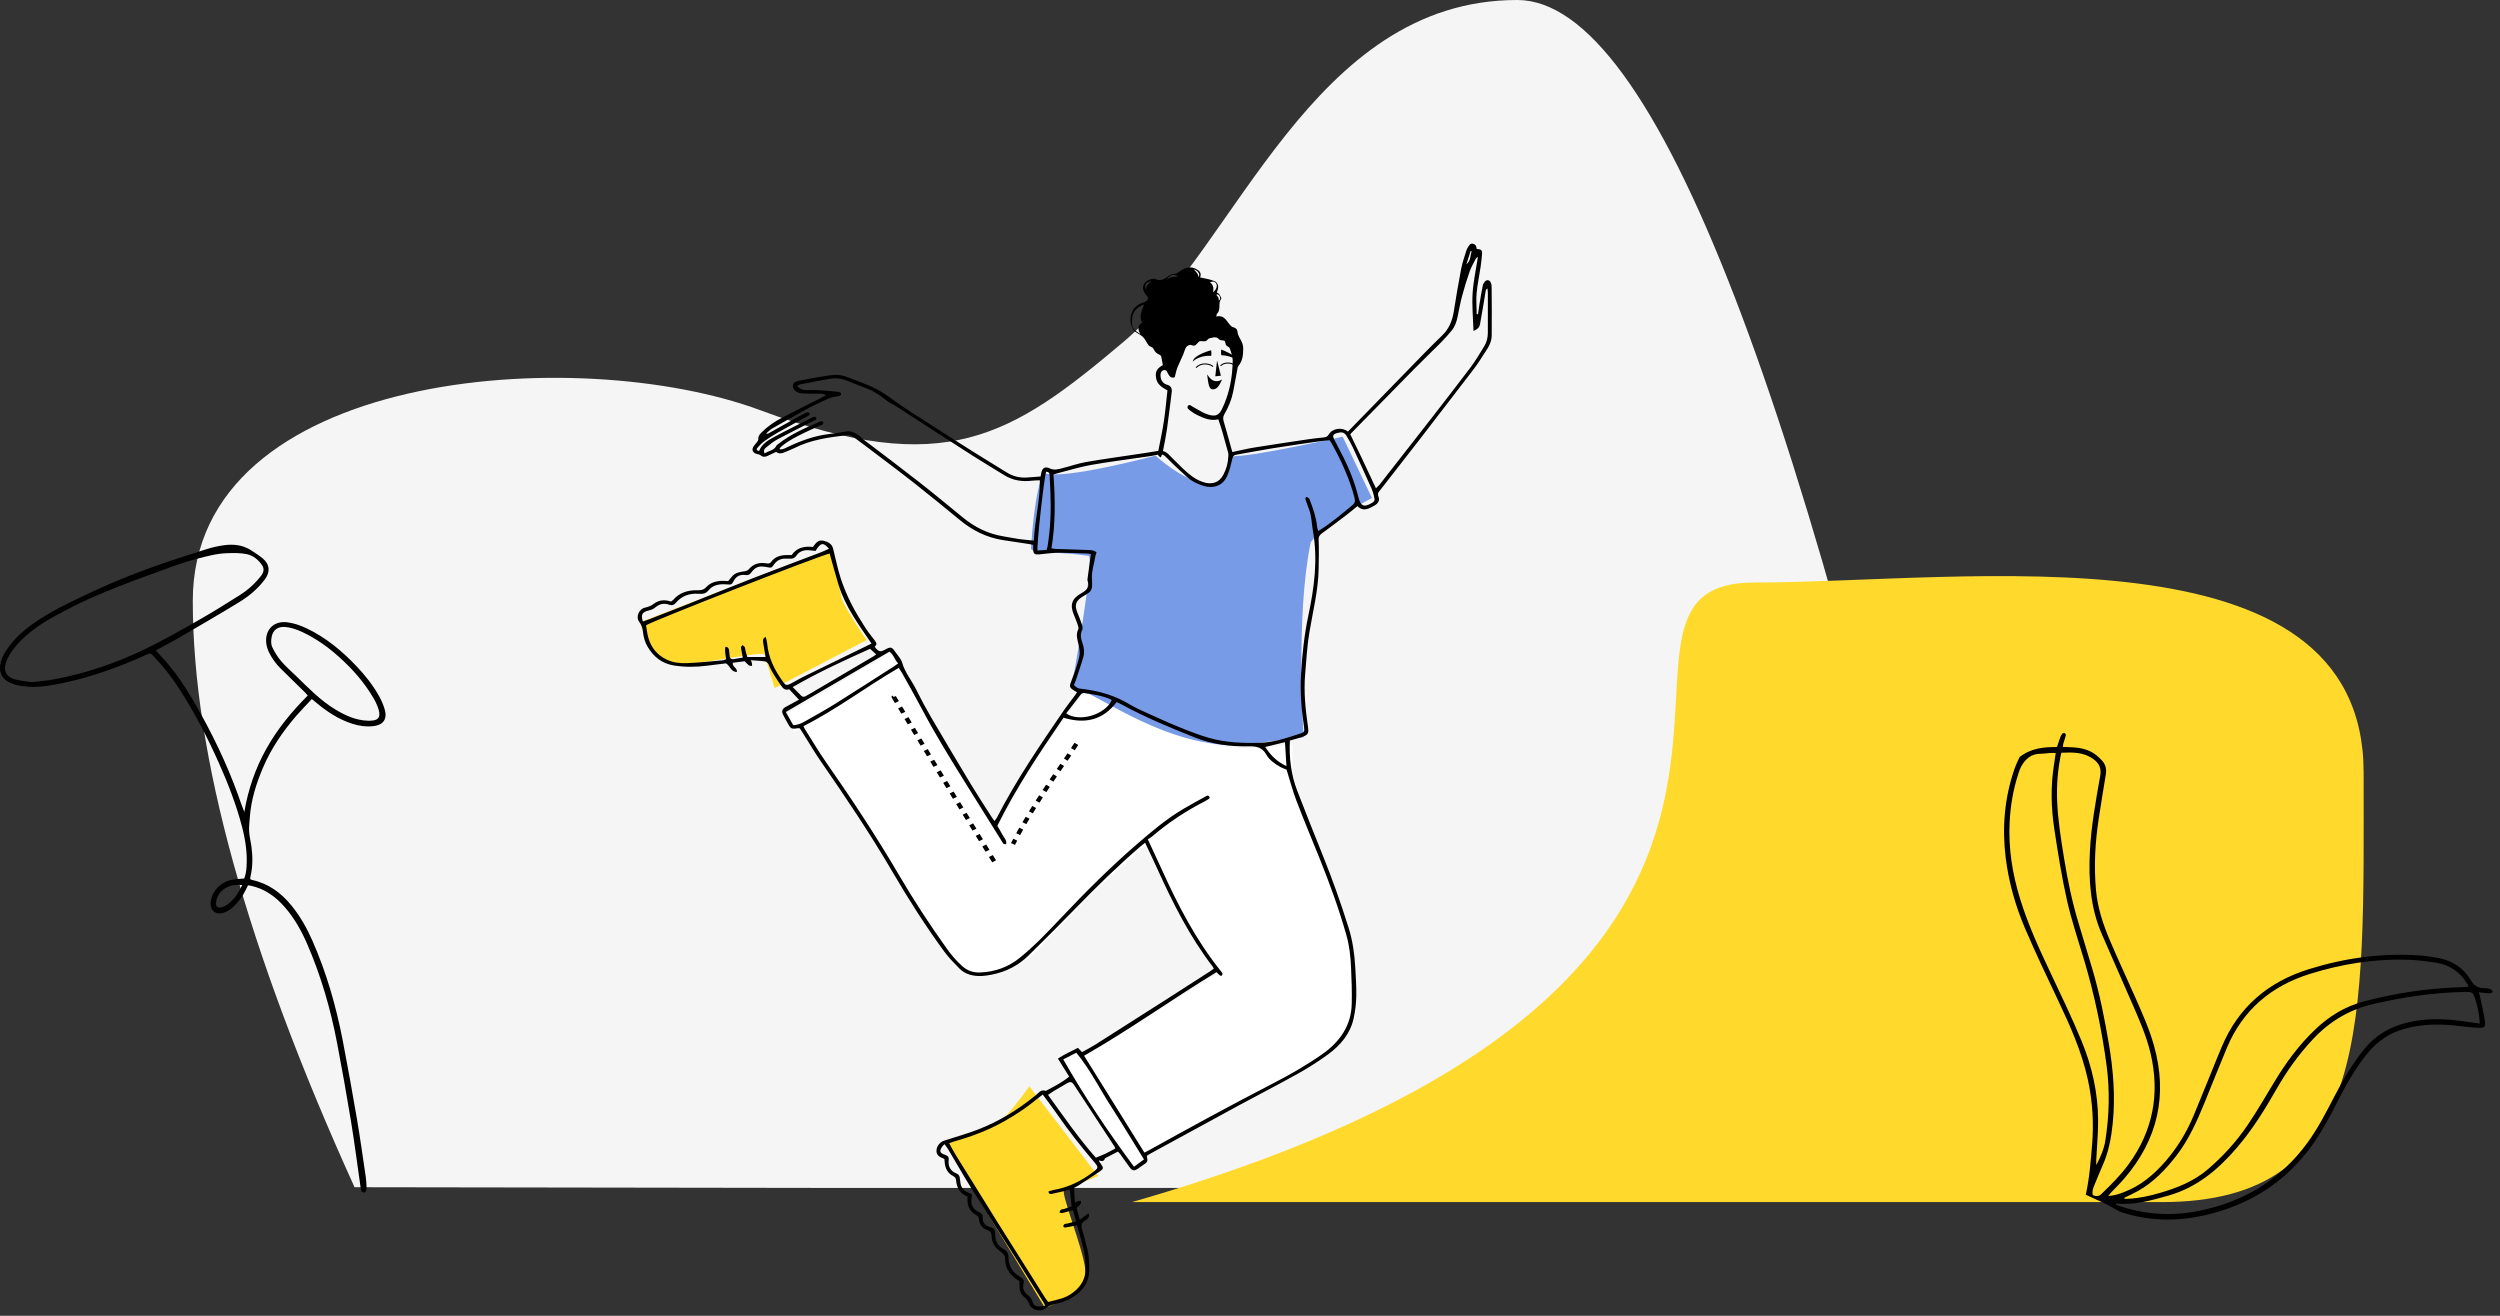 <svg width="247" height="130" viewBox="0 0 247 130" fill="none" xmlns="http://www.w3.org/2000/svg">
<rect x="0" y="0" width="247" height="130" fill="#333333" stroke="none"/>
<path fill-rule="evenodd" clip-rule="evenodd" d="M83.836 117.37H195.213C178.548 39.123 163.445 0 149.903 0C129.591 0 122.155 24.361 111.012 33.769C99.87 43.178 93.392 47.332 75.174 40.55C56.956 33.769 19.047 36.645 19.047 59.37C19.047 74.519 24.374 93.828 35.029 117.296L83.836 117.37Z" fill="#F5F5F5"/>
<path fill-rule="evenodd" clip-rule="evenodd" d="M173.337 57.552C194.175 57.552 233.526 51.574 233.526 76.323C233.526 101.071 234.417 118.767 213.579 118.767L213.605 118.767L150.224 118.767H150.224H111.843C189.774 96.332 153.248 58.322 172.729 57.564L173.337 57.552Z" fill="#FFDA2D"/>
<path fill-rule="evenodd" clip-rule="evenodd" d="M23.921 87.441C23.198 87.386 22.588 87.479 22.06 87.889C21.666 88.194 21.43 88.611 21.353 89.1C21.279 89.566 21.527 89.77 21.968 89.622C22.146 89.563 22.321 89.471 22.472 89.361C23.12 88.889 23.561 88.255 23.921 87.441ZM36.341 71.206C36.425 71.206 36.505 71.207 36.585 71.205C37.366 71.186 37.618 70.893 37.417 70.139C37.31 69.742 37.121 69.357 36.914 68.999C36.014 67.441 34.838 66.11 33.506 64.913C32.403 63.922 31.205 63.069 29.856 62.441C29.33 62.196 28.787 62.006 28.207 61.948C27.461 61.872 26.947 62.237 26.83 62.974C26.781 63.28 26.763 63.648 26.887 63.913C27.122 64.416 27.423 64.905 27.782 65.326C28.238 65.86 28.776 66.322 29.281 66.814C30.486 67.989 31.661 69.203 33.114 70.085C34.11 70.689 35.152 71.167 36.341 71.206ZM3.131 67.401C3.94 67.299 4.692 67.243 5.429 67.104C8.483 66.529 11.407 65.529 14.203 64.192C15.992 63.336 17.722 62.351 19.449 61.371C20.897 60.549 22.315 59.672 23.72 58.778C24.519 58.269 25.224 57.634 25.807 56.873C26.062 56.54 26.125 56.191 25.897 55.849C25.531 55.299 25.004 54.882 24.375 54.748C23.758 54.617 23.1 54.638 22.462 54.654C21.431 54.68 20.439 54.956 19.447 55.213C17.88 55.618 16.376 56.215 14.857 56.766C12.797 57.513 10.749 58.29 8.75 59.189C7.656 59.681 6.586 60.232 5.53 60.804C4.217 61.516 2.97 62.333 1.929 63.426C1.371 64.01 0.881 64.646 0.603 65.414C0.308 66.227 0.61 66.878 1.436 67.109C2 67.267 2.595 67.312 3.131 67.401ZM30.809 69.064C30.276 69.636 29.758 70.159 29.277 70.717C27.951 72.256 26.808 73.919 26.005 75.796C25.326 77.381 24.805 79.013 24.683 80.749C24.649 81.219 24.587 81.692 24.613 82.159C24.64 82.637 24.771 83.108 24.836 83.584C24.976 84.609 24.983 85.632 24.737 86.647C24.722 86.707 24.728 86.772 24.723 86.859C24.796 86.891 24.864 86.933 24.937 86.949C26.545 87.3 27.783 88.224 28.803 89.475C29.661 90.526 30.321 91.703 30.865 92.939C32.254 96.095 33.202 99.39 33.856 102.77C34.355 105.353 34.821 107.944 35.263 110.538C35.587 112.435 35.85 114.343 36.133 116.248C36.182 116.58 36.2 116.919 36.215 117.255C36.222 117.396 36.204 117.546 36.156 117.677C36.131 117.746 36.018 117.821 35.943 117.823C35.868 117.825 35.758 117.755 35.722 117.687C35.664 117.577 35.645 117.444 35.627 117.319C35.313 115.143 35.036 112.962 34.681 110.793C34.26 108.213 33.798 105.639 33.308 103.071C32.67 99.72 31.727 96.455 30.373 93.321C29.806 92.008 29.114 90.756 28.172 89.665C27.248 88.594 26.15 87.797 24.739 87.502C24.677 87.489 24.614 87.485 24.503 87.471C24.436 87.606 24.367 87.745 24.299 87.885C23.987 88.526 23.583 89.102 23.059 89.587C22.751 89.874 22.407 90.108 21.991 90.21C21.29 90.382 20.781 89.963 20.805 89.237C20.842 88.121 21.825 87.075 23.008 86.907C23.37 86.855 23.737 86.833 24.131 86.794C24.282 86.407 24.339 85.998 24.363 85.582C24.439 84.27 24.252 82.988 23.924 81.723C23.357 79.542 22.548 77.448 21.631 75.396C20.472 72.799 19.167 70.279 17.608 67.897C16.894 66.807 16.087 65.79 15.187 64.848C14.857 64.502 14.856 64.508 14.406 64.711C11.685 65.942 8.887 66.945 5.954 67.536C4.745 67.78 3.523 67.966 2.283 67.794C1.906 67.742 1.523 67.664 1.166 67.532C0.193 67.17 -0.19 66.38 0.089 65.376C0.269 64.729 0.64 64.185 1.048 63.666C1.853 62.644 2.863 61.859 3.946 61.161C5.649 60.064 7.486 59.227 9.314 58.373C12.892 56.702 16.62 55.44 20.379 54.264C20.943 54.087 21.526 53.952 22.11 53.871C23.064 53.738 23.995 53.834 24.828 54.382C25.216 54.637 25.615 54.883 25.968 55.181C26.652 55.756 26.716 56.505 26.181 57.226C25.483 58.169 24.59 58.909 23.604 59.511C21.609 60.729 19.584 61.899 17.564 63.077C16.942 63.439 16.297 63.763 15.664 64.107C15.581 64.152 15.505 64.208 15.397 64.278C15.651 64.551 15.89 64.806 16.126 65.064C17.334 66.386 18.314 67.873 19.208 69.415C20.909 72.349 22.385 75.392 23.538 78.587C23.733 79.127 23.909 79.675 24.138 80.229C24.515 78.011 25.226 75.918 26.323 73.963C27.415 72.018 28.816 70.311 30.407 68.719C30.312 68.61 30.235 68.512 30.147 68.425C29.348 67.637 28.548 66.849 27.744 66.065C27.256 65.589 26.864 65.038 26.568 64.433C26.411 64.111 26.306 63.733 26.292 63.377C26.242 62.114 27.135 61.325 28.383 61.483C29.058 61.569 29.69 61.792 30.3 62.083C32.194 62.986 33.779 64.302 35.213 65.812C36.066 66.71 36.836 67.678 37.444 68.761C37.685 69.189 37.888 69.654 38.019 70.127C38.275 71.05 37.858 71.631 36.909 71.74C36.182 71.823 35.471 71.724 34.777 71.498C33.428 71.061 32.274 70.29 31.198 69.387C31.088 69.295 30.978 69.204 30.809 69.064Z" fill="black"/>
<path fill-rule="evenodd" clip-rule="evenodd" d="M77.756 70.537L87.839 64.538L88.932 65.875L98.517 81.787L101.973 75.463L107.062 68.425L110.04 69.254C115.582 72.091 119.268 73.603 121.098 73.79C122.928 73.977 125.124 73.899 127.686 73.556V76.518L133.184 91.484C133.776 94.854 134.073 96.7 134.073 97.023C134.073 97.506 134.079 100.251 133.826 100.81C133.574 101.368 133.007 102.863 131.499 103.964C130.494 104.698 127.236 106.589 121.726 109.635L113.237 114.055V114.726L112.246 115.445L107.552 109.146L104.941 104.792L106.664 103.964L107.062 104.235L111.358 101.736L120.438 96.088L117.15 91.009L113.493 83.275L107.932 88.195L102.03 94.318C100.813 95.232 99.969 95.755 99.499 95.888C98.792 96.088 98.449 96.403 97.512 96.403C96.575 96.403 95.275 96.562 93.939 94.747C93.048 93.537 90.173 89.043 85.314 81.267L79.18 72.04L78.434 72.293L77.756 70.537Z" fill="white"/>
<path fill-rule="evenodd" clip-rule="evenodd" d="M101.7 107.329C101.7 107.329 99.132 110.934 98.254 111.22C97.375 111.505 93.249 112.794 93.249 112.794L103.248 129.216C103.248 129.216 107.464 127.879 107.246 125.562C107.027 123.245 104.638 117.645 105.17 117.481C105.702 117.318 108.496 116.191 108.496 116.191L101.7 107.329Z" fill="#FFDA2D"/>
<path fill-rule="evenodd" clip-rule="evenodd" d="M85.625 63.239C85.625 63.239 83.343 59.918 83.147 59.064C82.952 58.211 82.092 54.209 82.092 54.209L63.246 61.474C63.246 61.474 64.147 65.565 66.656 65.65C69.165 65.735 75.463 64.208 75.571 64.724C75.678 65.239 76.534 67.981 76.534 67.981L85.625 63.239Z" fill="#FFDA2D"/>
<path fill-rule="evenodd" clip-rule="evenodd" d="M114.167 45.017C114.167 45.017 104.815 47.507 103.138 46.727C102.184 48.231 101.857 54.239 101.857 54.239L102.289 54.565C102.289 54.565 105.241 54.565 107.535 54.921C108.248 54.807 105.869 67.945 105.869 67.945C107.719 67.917 113.88 73.261 121.497 73.635C122.514 73.685 128.802 72.834 128.802 72.834C128.802 72.834 127.972 60.932 129.499 53.575C130.906 51.544 135.549 49.203 135.549 49.203L132.657 43.142C132.657 43.142 124.234 45.021 122.19 45.05C120.81 45.07 122.073 47.757 119.645 47.81C117.216 47.864 114.167 45.017 114.167 45.017Z" fill="#779BE7"/>
<path fill-rule="evenodd" clip-rule="evenodd" d="M88.418 69.46C88.036 68.824 88.036 68.824 88.153 68.719L88.466 69L88.31 68.859L88.506 68.768C88.516 68.785 88.621 68.961 88.807 69.271L88.418 69.46ZM89.051 70.514L88.734 69.987L89.124 69.798L89.441 70.325L89.051 70.514ZM89.685 71.567L89.368 71.041L89.757 70.851L90.074 71.377L89.685 71.567ZM90.32 72.62L90.003 72.094L90.392 71.904L90.709 72.429L90.32 72.62ZM90.956 73.671L90.638 73.145L91.026 72.955L91.344 73.481L90.956 73.671ZM91.592 74.722L91.274 74.197L91.663 74.006L91.981 74.531L91.592 74.722ZM92.23 75.772L91.911 75.247L92.299 75.057L92.618 75.581L92.23 75.772ZM92.868 76.822L92.549 76.297L92.938 76.106L93.257 76.631L92.868 76.822ZM93.508 77.871L93.188 77.347L93.576 77.155L93.896 77.68L93.508 77.871ZM94.149 78.92L93.828 78.396L94.216 78.204L94.537 78.728L94.149 78.92ZM94.791 79.968L94.47 79.444L94.857 79.252L95.178 79.775L94.791 79.968ZM95.435 81.016L95.112 80.492L95.499 80.299L95.822 80.823L95.435 81.016ZM96.081 82.063L95.758 81.54L96.145 81.347L96.468 81.869L96.081 82.063ZM96.727 83.108L96.403 82.585L96.79 82.391L97.114 82.913L96.727 83.108ZM97.376 84.152L97.051 83.63L97.437 83.436L97.762 83.957L97.376 84.152ZM98.028 85.196L97.702 84.674L98.088 84.479L98.413 85L98.028 85.196Z" fill="black"/>
<path fill-rule="evenodd" clip-rule="evenodd" d="M106.185 74.127L105.816 73.911C105.939 73.725 106.053 73.552 106.156 73.391L106.529 73.602C106.426 73.764 106.31 73.94 106.185 74.127ZM105.482 75.164L105.115 74.943C105.237 74.765 105.355 74.593 105.467 74.428L105.835 74.647C105.722 74.812 105.604 74.985 105.482 75.164ZM104.774 76.195L104.407 75.974L104.761 75.459L105.128 75.68L104.774 76.195ZM104.071 77.227L103.703 77.008C103.821 76.833 103.939 76.66 104.054 76.491L104.421 76.711C104.306 76.88 104.189 77.052 104.071 77.227ZM103.378 78.264L103.007 78.05C103.123 77.874 103.239 77.7 103.354 77.528L103.723 77.745C103.609 77.916 103.494 78.089 103.378 78.264ZM102.698 79.309L102.325 79.099C102.438 78.922 102.551 78.747 102.664 78.573L103.036 78.786C102.924 78.959 102.811 79.133 102.698 79.309ZM102.039 80.362L101.661 80.158C101.77 79.981 101.88 79.803 101.99 79.628L102.366 79.835C102.256 80.009 102.147 80.185 102.039 80.362ZM101.401 81.427L101.019 81.231C101.124 81.052 101.23 80.872 101.337 80.693L101.717 80.893C101.61 81.07 101.505 81.249 101.401 81.427ZM100.791 82.507L100.403 82.321C100.503 82.138 100.604 81.956 100.707 81.774L101.092 81.965C100.99 82.146 100.89 82.326 100.791 82.507ZM100.283 83.474L99.889 83.299C99.961 83.157 100.035 83.015 100.109 82.872L100.5 83.052C100.426 83.193 100.354 83.334 100.283 83.474Z" fill="black"/>
<path fill-rule="evenodd" clip-rule="evenodd" d="M146.998 32.879C146.998 33.355 146.891 33.811 146.635 34.224C146.2 34.922 145.787 35.637 145.291 36.298C143.996 38.023 142.661 39.722 141.342 41.432C139.654 43.619 137.967 45.726 136.278 47.913C136.251 47.948 136.026 48.155 135.998 48.19C135.998 48.19 135.998 48.191 135.998 48.191C135.978 48.206 135.959 48.219 135.938 48.234C135.259 46.747 133.659 43.391 133.403 42.898C135.879 40.371 137.109 39.109 139.646 36.532C140.552 35.611 141.492 34.719 142.401 33.802C142.767 33.433 143.104 33.039 143.435 32.643C143.773 32.237 143.915 31.755 144.018 31.261C144.158 30.583 144.279 29.901 144.459 29.231C144.676 28.42 144.922 27.614 145.202 26.82C145.357 26.38 145.604 25.968 145.816 25.546C145.84 25.497 145.906 25.465 146.02 25.368C145.828 26.631 145.562 27.809 145.492 28.996C145.42 30.196 145.542 31.405 145.582 32.7C146.011 32.524 146.176 32.309 146.228 32.027C146.354 31.346 146.468 30.663 146.583 29.981C146.655 29.552 146.719 29.122 146.794 28.694C146.806 28.624 146.857 28.56 146.965 28.509C146.978 28.662 147.001 28.814 147.001 28.967C147.002 30.271 146.999 31.575 146.998 32.879ZM135.389 49.777C134.768 50.1 134.48 49.991 134.276 49.351C134.208 49.135 134.154 48.914 134.096 48.696C133.666 47.076 132.952 45.556 132.156 44.065C132.041 43.848 131.92 43.633 131.815 43.412C131.631 43.021 131.693 42.903 132.136 42.777C132.252 42.744 132.374 42.727 132.399 42.722C132.771 42.699 132.918 42.868 133.028 43.053C133.246 43.419 133.466 43.788 133.644 44.171C134.282 45.548 134.907 46.93 135.528 48.313C135.627 48.534 135.687 48.771 135.747 49.005C135.868 49.474 135.829 49.547 135.389 49.777ZM133.622 49.906C132.55 50.785 131.509 51.698 130.243 52.471C130.197 52.295 130.146 52.165 130.131 52.032C130.032 51.111 129.736 50.236 129.396 49.372C129.335 49.217 129.329 49.219 129.1 49.086C128.92 49.184 128.969 49.328 129.018 49.466C129.111 49.726 129.204 49.986 129.307 50.242C129.596 50.962 129.587 51.726 129.719 52.468C130.22 55.28 129.848 58.055 129.266 60.811C128.858 62.746 128.653 64.692 128.539 66.655C128.439 68.384 128.58 70.096 128.836 71.805C128.909 72.291 128.872 72.353 128.367 72.511C127.669 72.729 126.976 72.969 126.264 73.14C125.707 73.273 125.126 73.366 124.552 73.385C122.822 73.441 121.091 73.376 119.427 72.897C118.441 72.613 117.483 72.236 116.536 71.852C115.458 71.415 114.402 70.933 113.345 70.454C112.762 70.19 112.17 69.93 111.629 69.603C110.202 68.741 108.636 68.262 106.95 68.068C106.455 68.011 106.429 67.986 106.105 67.679C106.165 67.53 106.242 67.369 106.297 67.202C106.549 66.432 106.818 65.666 107.037 64.889C107.156 64.465 107.107 64.027 106.966 63.601C106.819 63.154 106.68 62.713 106.922 62.239C106.999 62.088 106.941 61.855 106.883 61.675C106.761 61.291 106.602 60.915 106.451 60.538C106.146 59.776 106.261 59.367 107.001 58.92C107.767 58.457 107.972 58.461 107.884 57.282C107.825 56.485 108.109 55.666 108.245 54.857C108.26 54.765 108.306 54.678 108.34 54.579C108.083 54.341 107.764 54.349 107.451 54.339C106.395 54.304 105.339 54.269 104.284 54.231C104.165 54.226 104.048 54.199 103.883 54.175C104.287 51.743 104.257 49.32 104.082 46.885C104.25 46.831 104.36 46.789 104.474 46.76C105.575 46.48 106.663 46.138 107.782 45.939C109.56 45.622 111.359 45.401 113.149 45.136C113.583 45.072 114.021 45.015 114.445 44.913C114.745 44.842 114.954 44.91 115.149 45.108C115.443 45.407 115.741 45.704 116.047 45.993C116.45 46.375 116.861 46.751 117.272 47.126C117.718 47.532 118.261 47.794 118.846 47.987C119.85 48.319 120.789 47.998 121.214 47.093C121.474 46.538 121.61 45.93 121.75 45.335C121.808 45.094 121.885 44.968 122.156 44.922C123.315 44.723 124.467 44.495 125.627 44.308C127.118 44.067 128.613 43.853 130.107 43.635C130.506 43.576 130.909 43.543 131.348 43.494C131.402 43.566 131.481 43.649 131.534 43.744C132.503 45.483 133.33 47.271 133.826 49.178C133.903 49.474 133.884 49.69 133.622 49.906ZM125.003 73.799C125.668 73.639 126.272 73.493 126.956 73.328C127.005 74.125 127.05 74.858 127.101 75.691C126.123 75.241 125.52 74.591 125.003 73.799ZM128.099 79.142C128.829 81.056 129.629 82.948 130.393 84.851C131.394 87.345 132.309 89.863 133.035 92.437C133.318 93.44 133.432 94.466 133.48 95.495C133.537 96.733 133.582 97.973 133.551 99.21C133.498 101.307 132.404 102.923 130.615 104.171C129.072 105.247 127.43 106.191 125.741 107.06C121.596 109.193 117.517 111.428 113.451 113.683C113.332 113.749 113.208 113.806 113.067 113.877C111.083 110.689 109.109 107.519 107.109 104.307C111.608 101.739 115.769 98.737 120.194 96.046C120.312 96.166 120.408 96.278 120.522 96.372C120.562 96.405 120.684 96.418 120.707 96.393C120.754 96.341 120.794 96.25 120.777 96.189C120.751 96.101 120.679 96.021 120.616 95.943C118.142 92.853 116.375 89.421 114.783 85.904C114.346 84.938 113.892 83.978 113.404 82.924C113.543 82.833 113.7 82.752 113.827 82.644C115.354 81.342 117.018 80.212 118.838 79.273C118.976 79.202 119.116 79.132 119.244 79.047C119.374 78.96 119.613 78.893 119.465 78.689C119.342 78.519 119.183 78.652 119.052 78.725C118.36 79.109 117.66 79.483 116.978 79.883C115.264 80.888 113.779 82.151 112.306 83.424C109.641 85.728 107.174 88.204 104.778 90.741C103.501 92.094 102.219 93.446 100.751 94.635C99.632 95.541 98.313 96.031 96.813 96.081C96.15 96.103 95.58 95.904 95.092 95.473C94.492 94.942 93.989 94.346 93.535 93.711C91.878 91.39 90.322 89.015 88.891 86.573C86.637 82.724 84.181 78.986 81.613 75.307C80.865 74.236 80.207 73.112 79.509 72.012C79.466 71.943 79.439 71.867 79.38 71.742C82.681 70.082 85.561 67.861 88.789 65.99C88.904 66.164 89.031 66.33 89.13 66.508C89.817 67.742 90.518 68.969 91.175 70.216C92.407 72.553 93.803 74.808 95.201 77.063C96.46 79.093 97.729 81.119 98.997 83.145C99.079 83.275 99.127 83.463 99.406 83.394C99.502 83.009 99.174 82.754 99.028 82.45C98.881 82.142 98.688 81.854 98.534 81.59C100.386 77.84 102.703 74.383 105.075 70.907C107.224 71.572 108.998 71.131 110.326 69.357C110.523 69.456 110.707 69.541 110.885 69.638C113.176 70.881 115.597 71.888 118.035 72.857C119.72 73.526 121.523 73.773 123.351 73.735C124.141 73.719 124.709 73.836 125.103 74.542C125.397 75.068 125.927 75.461 126.491 75.776C126.68 75.881 126.893 75.947 127.113 76.038C127.43 77.048 127.707 78.113 128.099 79.142ZM112.037 115.274C109.499 111.85 107.158 108.365 105.047 104.667C105.507 104.431 105.93 104.214 106.337 104.006C107.712 105.671 108.618 107.53 109.743 109.271C110.859 111 111.916 112.762 113.025 114.551C112.68 114.804 112.385 115.019 112.037 115.274ZM109.241 113.973C108.934 114.119 108.61 114.239 108.27 114.38C106.545 112.426 105.08 110.309 103.547 108.175C103.735 108.047 103.908 107.918 104.094 107.807C104.52 107.55 104.953 107.305 105.38 107.05C105.733 106.839 105.898 106.861 106.107 107.178C107.448 109.216 108.786 111.256 110.124 113.296C110.15 113.335 110.156 113.384 110.187 113.474C109.875 113.64 109.565 113.819 109.241 113.973ZM107.905 115.869C106.783 116.708 105.541 117.316 104.105 117.569C103.926 117.6 103.754 117.667 103.588 117.714C103.62 117.985 103.775 117.989 103.942 117.953C104.301 117.876 104.66 117.793 105.017 117.708C105.22 117.659 105.421 117.603 105.695 117.531C105.757 118.093 105.815 118.624 105.878 119.193C105.606 119.286 105.364 119.372 105.118 119.45C105.019 119.482 104.891 119.472 104.818 119.527C104.74 119.585 104.714 119.698 104.665 119.787C104.756 119.811 104.855 119.87 104.936 119.853C105.192 119.799 105.441 119.716 105.693 119.645C105.776 119.622 105.861 119.602 106.008 119.565C106.109 119.926 106.207 120.274 106.317 120.669C105.994 120.751 105.728 120.819 105.461 120.884C105.359 120.909 105.236 120.904 105.159 120.957C105.093 121.002 105.056 121.109 105.053 121.19C105.052 121.22 105.191 121.288 105.258 121.279C105.483 121.25 105.705 121.194 105.928 121.15C106.064 121.123 106.201 121.099 106.411 121.061C106.507 121.395 106.606 121.711 106.69 122.032C106.923 122.922 107.211 123.804 107.231 124.73C107.235 124.938 107.226 125.147 107.237 125.355C107.314 126.854 106.018 127.937 104.865 128.294C104.45 128.422 104.022 128.514 103.553 128.635C103.448 128.488 103.337 128.348 103.243 128.2C101.635 125.649 100.023 123.101 98.423 120.545C97.086 118.41 95.76 116.269 94.435 114.126C94.211 113.764 94.019 113.385 93.779 112.954C93.969 112.885 94.135 112.814 94.309 112.765C96.031 112.279 97.683 111.651 99.221 110.781C100.376 110.127 101.472 109.403 102.475 108.564C102.629 108.436 102.792 108.318 103.022 108.139C103.531 108.835 104.005 109.452 104.446 110.089C105.557 111.696 106.772 113.235 108.046 114.735C108.573 115.356 108.57 115.371 107.905 115.869ZM102.775 129.074C102.319 129.095 102.121 128.982 102.001 128.577C101.928 128.329 101.795 128.148 101.582 127.987C101.185 127.687 101.001 127.296 101.128 126.828C101.215 126.507 101.094 126.321 100.797 126.156C100.046 125.741 99.671 125.111 99.644 124.314C99.631 123.908 99.54 123.598 99.092 123.366C98.51 123.064 98.317 122.502 98.323 121.915C98.328 121.56 98.243 121.35 97.837 121.24C97.331 121.104 97.048 120.777 97.095 120.263C97.117 120.024 96.987 119.891 96.754 119.778C96.107 119.466 95.892 119.046 95.992 118.386C96.049 118 96.056 117.986 95.681 117.837C95.174 117.635 94.925 117.285 94.882 116.792C94.87 116.648 94.836 116.506 94.822 116.361C94.805 116.166 94.704 116.022 94.511 115.945C93.863 115.687 93.666 115.205 93.732 114.609C93.761 114.341 93.675 114.198 93.389 114.102C92.837 113.918 92.782 113.738 93.092 113.28C93.137 113.214 93.203 113.161 93.317 113.042C93.447 113.221 93.57 113.365 93.664 113.523C94.429 114.808 95.162 116.11 95.956 117.38C97.44 119.754 98.963 122.108 100.463 124.473C101.362 125.893 102.25 127.319 103.141 128.743C103.183 128.81 103.21 128.883 103.264 128.996C103.075 129.027 102.926 129.067 102.775 129.074ZM78.369 71.642C78.13 71.217 77.884 70.781 77.638 70.345C81.068 68.348 84.459 66.372 87.875 64.382C88.302 64.67 88.368 65.17 88.74 65.544C88.554 65.675 88.447 65.757 88.333 65.83C86.401 67.065 84.478 68.311 82.531 69.527C81.559 70.135 80.55 70.693 79.547 71.26C79.207 71.452 78.852 71.639 78.369 71.642ZM78.315 67.884C80.826 66.435 83.393 65.252 85.963 64.101C86.18 64.301 86.363 64.469 86.565 64.654C86.472 64.722 86.383 64.797 86.283 64.856C84.171 66.102 82.057 67.346 79.943 68.59C79.84 68.65 79.726 68.699 79.628 68.766C79.455 68.883 79.293 68.861 79.156 68.73C78.882 68.468 78.621 68.194 78.315 67.884ZM77.371 67.371C76.517 66.209 75.913 64.961 75.792 63.545C75.775 63.35 75.709 63.158 75.657 62.927C75.352 63.073 75.362 63.258 75.395 63.454C75.476 63.927 75.553 64.4 75.638 64.913H73.837C73.779 64.728 73.717 64.548 73.67 64.365C73.633 64.225 73.64 64.071 73.582 63.94C73.545 63.855 73.426 63.8 73.343 63.732C73.295 63.821 73.198 63.914 73.208 63.997C73.247 64.311 73.321 64.622 73.389 64.973C73.061 65.025 72.772 65.069 72.484 65.119C72.228 65.164 72.125 65.034 72.094 64.834C72.065 64.643 72.055 64.451 72.032 64.259C72.009 64.078 71.954 63.919 71.671 63.905C71.585 64.325 71.688 64.712 71.744 65.119C71.641 65.162 71.55 65.226 71.454 65.234C70.249 65.34 69.046 65.476 67.838 65.52C67.179 65.544 66.498 65.466 65.888 65.178C64.889 64.706 64.304 63.935 64.041 62.956C63.937 62.569 63.896 62.168 63.828 61.781C64.385 61.381 81.181 54.813 81.97 54.688C82.261 55.721 82.531 56.761 82.85 57.789C83.177 58.843 83.673 59.841 84.25 60.796C84.816 61.734 85.466 62.63 86.108 63.586C85.556 63.853 85.017 64.114 84.48 64.376C82.745 65.222 81.008 66.064 79.277 66.915C78.892 67.105 78.532 67.335 78.15 67.53C77.723 67.746 77.632 67.727 77.371 67.371ZM63.513 61.409C63.295 60.686 63.455 60.454 64.176 60.295C64.385 60.248 64.601 60.138 64.757 60.004C65.162 59.655 65.613 59.569 66.115 59.747C66.396 59.846 66.585 59.782 66.755 59.578C67.336 58.885 68.109 58.592 69.056 58.667C69.437 58.697 69.742 58.651 70.008 58.318C70.427 57.792 71.082 57.684 71.758 57.736C72.228 57.771 72.3 57.776 72.47 57.433C72.715 56.938 73.113 56.733 73.692 56.815C73.935 56.849 74.078 56.756 74.213 56.575C74.651 55.991 75.016 55.874 75.791 56.036C76.206 56.122 76.239 56.108 76.463 55.781C76.725 55.4 77.092 55.185 77.597 55.193C77.737 55.195 77.879 55.186 78.019 55.197C78.308 55.221 78.519 55.142 78.68 54.901C79.005 54.416 79.512 54.302 80.096 54.381C80.249 54.402 80.405 54.414 80.576 54.431C81.087 53.6 81.33 53.558 81.908 54.214C81.635 54.336 81.381 54.464 81.115 54.566C78.865 55.424 76.606 56.263 74.364 57.136C72.122 58.01 69.898 58.92 67.664 59.808C66.491 60.275 65.314 60.73 64.138 61.188C63.934 61.267 63.724 61.335 63.513 61.409ZM106.791 68.606C106.851 68.531 107.002 68.456 107.095 68.47C108.012 68.606 108.935 68.73 109.779 69.117C109.806 69.129 109.818 69.166 109.837 69.192C109.159 70.628 106.624 71.382 105.34 70.483C105.821 69.858 106.299 69.227 106.791 68.606ZM103.486 54.05C103.473 54.127 103.445 54.202 103.408 54.331C103.078 54.354 102.789 54.374 102.507 54.393C102.412 53.865 103.167 47.067 103.361 46.611C103.723 46.616 103.695 46.871 103.708 47.083C103.74 47.58 103.761 48.077 103.781 48.574C103.856 50.407 103.798 52.234 103.486 54.05ZM102.144 53.411C101.621 53.358 101.169 53.328 100.722 53.264C100.201 53.19 99.686 53.08 99.166 52.997C97.609 52.747 96.289 52.081 95.123 51.122C93.695 49.949 92.27 48.772 90.812 47.63C89.046 46.247 87.252 44.895 85.461 43.54C85.085 43.256 84.778 42.89 84.305 42.712C84.089 42.631 83.896 42.574 83.649 42.621C83.081 42.728 82.506 42.811 81.93 42.88C80.495 43.052 79.174 43.525 77.899 44.128C77.643 44.25 77.39 44.407 77.085 44.404C77.064 44.373 77.043 44.341 77.021 44.31C77.097 44.231 77.165 44.144 77.249 44.074C77.919 43.514 78.715 43.128 79.505 42.739C80.016 42.488 80.546 42.268 81.066 42.032C81.144 41.997 81.238 41.968 81.29 41.91C81.336 41.86 81.371 41.753 81.342 41.706C81.311 41.654 81.202 41.638 81.124 41.617C81.097 41.611 81.059 41.638 81.028 41.652C79.575 42.272 78.121 42.891 76.896 43.865C76.83 43.918 76.742 43.965 76.71 44.033C76.487 44.508 75.947 44.532 75.551 44.798C75.377 44.504 75.548 44.328 75.704 44.201C76.057 43.914 76.417 43.619 76.822 43.402C77.976 42.784 79.155 42.204 80.321 41.606C80.474 41.527 80.769 41.489 80.624 41.254C80.514 41.077 80.305 41.219 80.159 41.293C78.912 41.925 77.655 42.542 76.428 43.204C75.826 43.529 75.243 43.907 75 44.56C74.754 44.515 74.7 44.391 74.83 44.247C75.042 44.012 75.261 43.773 75.52 43.586C75.933 43.286 76.369 43.009 76.817 42.755C77.774 42.212 78.746 41.69 79.712 41.159C79.787 41.118 79.879 41.087 79.93 41.028C79.976 40.974 80.02 40.849 79.991 40.823C79.931 40.769 79.8 40.713 79.739 40.739C79.468 40.854 79.207 40.989 78.951 41.131C77.928 41.699 76.908 42.271 75.885 42.841C75.846 42.863 75.795 42.868 75.697 42.827C75.893 42.662 76.068 42.464 76.29 42.337C77.497 41.645 78.711 40.962 79.934 40.294C80.416 40.03 80.931 39.815 81.427 39.57C81.849 39.362 82.28 39.194 82.767 39.154C82.885 39.144 83.069 39.064 83.092 38.984C83.143 38.807 82.953 38.727 82.8 38.711C82.102 38.641 81.402 38.581 80.701 38.537C80.404 38.518 80.104 38.548 79.805 38.549C79.409 38.551 79.045 38.476 78.753 38.131C78.85 38.08 78.937 38.005 79.037 37.985C80.018 37.792 80.999 37.595 81.984 37.426C82.547 37.33 83.104 37.382 83.64 37.599C84.332 37.88 85.031 38.146 85.729 38.414C86.452 38.692 87.047 39.136 87.633 39.6C87.881 39.796 88.196 39.921 88.467 40.096C91 41.729 93.525 43.373 96.063 44.999C97.101 45.665 98.169 46.291 99.217 46.944C100.062 47.471 100.989 47.614 101.986 47.49C102.211 47.462 102.44 47.468 102.739 47.455C102.766 49.462 102.235 51.388 102.144 53.411ZM145.296 24.801C145.331 24.811 145.367 24.821 145.403 24.831C145.25 25.262 145.329 25.758 144.879 26.108C145.018 25.672 145.157 25.237 145.296 24.801ZM147.373 28.31C147.373 28.169 147.34 28.017 147.277 27.89C147.152 27.639 146.872 27.613 146.692 27.835C146.6 27.949 146.522 28.089 146.495 28.226C146.374 28.842 146.27 29.46 146.167 30.079C146.114 30.4 146.074 30.723 146.028 31.044L145.899 31.036C145.891 30.347 145.828 29.655 145.889 28.972C145.967 28.108 146.153 27.254 146.28 26.393C146.345 25.948 146.394 25.501 146.429 25.054C146.439 24.934 146.414 24.767 146.33 24.699C146.233 24.621 146.053 24.627 145.903 24.595C145.889 24.537 145.87 24.475 145.859 24.412C145.83 24.232 145.724 24.13 145.526 24.084C145.297 24.031 145.203 24.17 145.112 24.306C145.022 24.442 144.929 24.585 144.883 24.736C144.698 25.339 144.483 25.939 144.364 26.555C144.092 27.964 143.858 29.379 143.631 30.795C143.487 31.689 143.173 32.485 142.467 33.162C141.337 34.246 140.259 35.374 139.168 36.491C137.069 38.641 135.26 40.507 133.177 42.642C132.611 42.185 131.649 42.291 131.276 42.935C131.156 43.144 130.995 43.196 130.778 43.22C130.305 43.271 129.832 43.314 129.363 43.384C127.556 43.653 125.749 43.921 123.946 44.212C123.202 44.333 122.469 44.512 121.732 44.667C121.486 44.719 121.362 44.821 121.354 45.097C121.336 45.727 121.169 46.34 120.866 46.91C120.455 47.688 119.731 47.925 118.844 47.623C118.04 47.348 117.438 46.836 116.864 46.288C116.377 45.822 115.91 45.34 115.431 44.867C115.131 44.572 114.768 44.485 114.333 44.562C113.676 44.679 113.014 44.773 112.354 44.873C110.669 45.129 108.979 45.355 107.302 45.65C106.493 45.791 105.714 46.07 104.917 46.268C104.522 46.366 104.154 46.486 103.707 46.273C103.24 46.05 102.963 46.256 102.874 46.742C102.854 46.85 102.831 46.958 102.807 47.077C102.346 47.112 101.91 47.15 101.474 47.178C100.746 47.226 100.083 47.063 99.476 46.684C98.385 46.002 97.278 45.343 96.191 44.657C94.538 43.615 92.893 42.564 91.251 41.507C90.272 40.877 89.274 40.265 88.345 39.577C87.546 38.984 86.727 38.441 85.787 38.06C85.03 37.754 84.27 37.454 83.497 37.185C83.208 37.084 82.877 37.026 82.57 37.039C82.064 37.06 81.559 37.14 81.058 37.224C80.331 37.345 79.609 37.49 78.885 37.628C78.609 37.68 78.384 37.79 78.342 38.078C78.304 38.336 78.472 38.618 78.76 38.744C78.901 38.806 79.059 38.856 79.213 38.864C79.739 38.89 80.266 38.912 80.793 38.902C81.211 38.895 81.271 38.883 81.632 39.042C81.5 39.112 81.381 39.177 81.26 39.238C79.921 39.919 78.578 40.592 77.246 41.282C76.507 41.665 75.835 42.133 75.257 42.708C75.064 42.9 74.894 43.091 74.922 43.387C74.933 43.492 74.833 43.615 74.761 43.718C74.667 43.853 74.533 43.966 74.448 44.105C74.226 44.467 74.38 44.761 74.825 44.866C74.936 44.893 75.069 44.913 75.145 44.981C75.361 45.169 75.581 45.161 75.823 45.048C76.105 44.918 76.386 44.786 76.681 44.648C76.948 44.858 77.229 44.813 77.517 44.686C77.834 44.546 78.166 44.431 78.473 44.275C80.08 43.455 81.854 43.211 83.639 42.998C83.902 42.966 84.122 43.024 84.325 43.177C84.718 43.474 85.12 43.761 85.513 44.059C87.099 45.263 88.699 46.451 90.262 47.678C91.812 48.895 93.33 50.146 94.851 51.394C96.07 52.395 97.447 53.102 99.077 53.359C99.944 53.496 100.813 53.621 101.681 53.753C101.812 53.773 101.941 53.807 102.077 53.835C102.077 54.02 102.069 54.164 102.078 54.307C102.102 54.72 102.21 54.803 102.675 54.775C102.781 54.768 102.885 54.747 102.99 54.738C103.528 54.691 104.067 54.608 104.605 54.609C105.573 54.61 106.541 54.66 107.509 54.694C107.606 54.697 107.703 54.731 107.78 54.747C107.673 55.526 107.568 56.274 107.469 57.023C107.452 57.15 107.418 57.29 107.459 57.405C107.666 57.99 107.388 58.304 106.845 58.606C105.869 59.148 105.692 59.784 106.106 60.754C106.252 61.098 106.382 61.449 106.503 61.802C106.543 61.921 106.583 62.077 106.532 62.178C106.256 62.727 106.465 63.244 106.582 63.781C106.662 64.151 106.712 64.56 106.624 64.921C106.446 65.657 106.194 66.381 105.919 67.092C105.602 67.914 105.577 67.906 106.41 68.398C106.333 68.514 106.275 68.613 106.207 68.704C105.851 69.184 105.474 69.651 105.137 70.142C102.76 73.607 100.394 77.078 98.49 80.79C98.436 80.895 98.35 80.987 98.253 81.12C98.141 80.962 98.06 80.858 97.99 80.749C97.3 79.663 96.591 78.588 95.928 77.489C94.594 75.276 93.273 73.056 91.97 70.829C91.455 69.949 90.976 69.051 90.528 68.142C90.085 67.242 89.409 66.45 89.131 65.469C89.026 65.096 88.704 64.772 88.471 64.432C88.098 63.886 88.006 63.87 87.399 64.209C87.034 64.412 86.854 64.391 86.578 64.103C86.521 64.044 86.481 63.972 86.416 63.88C86.693 63.697 86.59 63.5 86.445 63.305C86.129 62.88 85.782 62.472 85.502 62.029C85.012 61.252 84.517 60.473 84.11 59.659C83.702 58.845 83.342 58.002 83.064 57.144C82.752 56.177 82.555 55.179 82.309 54.195C82.191 53.721 81.8 53.522 81.337 53.42C80.931 53.332 80.675 53.552 80.469 53.837C80.422 53.901 80.374 53.965 80.322 54.037C79.449 53.944 78.702 54.115 78.216 54.842C78.04 54.842 77.882 54.841 77.724 54.842C77.093 54.845 76.547 55.014 76.183 55.522C76.05 55.708 75.881 55.68 75.675 55.65C75.001 55.549 74.418 55.718 73.997 56.228C73.836 56.422 73.63 56.43 73.4 56.468C73.115 56.514 72.802 56.576 72.575 56.725C72.332 56.886 72.175 57.156 71.951 57.413C71.828 57.405 71.654 57.388 71.48 57.386C70.821 57.379 70.204 57.539 69.779 58.003C69.522 58.285 69.265 58.325 68.912 58.316C67.948 58.291 67.113 58.563 66.496 59.281C66.444 59.341 66.366 59.382 66.293 59.436C65.678 59.224 65.092 59.271 64.6 59.654C64.332 59.864 64.05 59.964 63.719 60.036C63.134 60.165 62.794 60.959 63.138 61.406C63.381 61.723 63.493 62.064 63.528 62.434C63.579 62.968 63.727 63.477 64.012 63.945C64.585 64.884 65.38 65.559 66.591 65.751C67.677 65.923 68.759 65.912 69.845 65.771C70.502 65.687 71.161 65.609 71.73 65.539C72.171 65.813 72.2 66.392 72.803 66.393C72.874 65.989 72.32 65.883 72.404 65.48C72.804 65.429 73.198 65.378 73.574 65.33C73.728 65.485 73.844 65.63 73.993 65.738C74.066 65.791 74.199 65.776 74.305 65.791C74.299 65.693 74.303 65.594 74.286 65.498C74.274 65.432 74.234 65.37 74.173 65.231C74.701 65.27 75.156 65.282 75.601 65.351C75.734 65.371 75.894 65.531 75.946 65.66C76.247 66.404 76.717 67.058 77.163 67.73C77.368 68.037 77.582 68.234 77.967 68.096C78.3 68.451 78.603 68.773 78.939 69.131C78.455 69.394 78.031 69.619 77.613 69.852C77.289 70.033 77.203 70.266 77.355 70.586C77.488 70.866 77.645 71.137 77.797 71.409C78.152 72.045 78.153 72.044 78.918 71.943C78.948 71.939 78.983 71.962 79.033 71.978C79.124 72.119 79.225 72.27 79.321 72.422C79.911 73.356 80.466 74.31 81.096 75.221C83.592 78.827 86.031 82.463 88.231 86.229C89.791 88.9 91.461 91.514 93.305 94.031C93.733 94.615 94.257 95.144 94.771 95.671C95.366 96.281 96.159 96.469 97.023 96.427C97.355 96.411 97.688 96.358 98.014 96.292C99.415 96.012 100.616 95.385 101.589 94.433C103.163 92.891 104.717 91.332 106.252 89.757C108.327 87.628 110.447 85.538 112.723 83.586C112.844 83.482 112.977 83.388 113.139 83.262C113.575 84.194 113.992 85.061 114.388 85.935C115.902 89.271 117.545 92.544 119.825 95.517C119.863 95.567 119.884 95.628 119.923 95.705C119.789 95.8 119.671 95.891 119.545 95.972C118.032 96.945 116.52 97.92 115.004 98.888C112.737 100.336 110.47 101.783 108.196 103.222C107.781 103.485 107.336 103.708 106.905 103.948C106.754 103.791 106.633 103.663 106.501 103.525C105.82 103.883 105.139 104.173 104.523 104.589C104.907 105.205 105.269 105.785 105.632 106.368C104.937 106.953 104.159 107.331 103.403 107.739C103.373 107.755 103.332 107.783 103.308 107.775C102.848 107.611 102.634 107.959 102.379 108.17C100.637 109.602 98.725 110.798 96.559 111.623C95.489 112.03 94.374 112.339 93.281 112.697C92.843 112.84 92.524 113.265 92.523 113.706C92.523 114.105 92.798 114.31 93.171 114.441C93.217 114.457 93.255 114.493 93.311 114.529C93.318 114.621 93.325 114.716 93.332 114.811C93.375 115.406 93.606 115.913 94.201 116.213C94.412 116.32 94.448 116.476 94.466 116.65C94.536 117.354 94.83 117.924 95.588 118.212C95.588 118.32 95.591 118.399 95.588 118.478C95.566 119.156 95.812 119.712 96.478 120.062C96.678 120.167 96.712 120.315 96.728 120.502C96.769 120.998 97.064 121.364 97.555 121.534C97.892 121.65 97.956 121.825 97.966 122.11C97.983 122.571 98.144 123.001 98.484 123.349C98.713 123.583 99.068 123.745 99.214 124.01C99.362 124.28 99.295 124.642 99.374 124.953C99.559 125.68 100.044 126.214 100.729 126.573C100.729 126.764 100.734 126.924 100.728 127.083C100.713 127.511 100.876 127.888 101.214 128.165C101.463 128.369 101.6 128.597 101.708 128.877C101.928 129.448 102.837 129.656 103.327 129.254C103.613 129.018 103.956 128.923 104.309 128.825C104.711 128.712 105.133 128.622 105.497 128.439C106.822 127.774 107.649 126.807 107.618 125.349C107.603 124.655 107.598 123.966 107.399 123.289C107.236 122.73 107.136 122.154 106.948 121.603C106.788 121.136 106.788 120.769 107.32 120.515C107.421 120.467 107.51 120.363 107.56 120.265C107.605 120.177 107.591 120.064 107.602 119.961C107.572 119.941 107.542 119.922 107.512 119.902C107.254 120.091 106.996 120.281 106.679 120.513C106.559 120.066 106.461 119.698 106.371 119.361C106.533 119.186 106.673 119.06 106.776 118.913C106.82 118.85 106.79 118.743 106.794 118.656C106.697 118.656 106.594 118.637 106.505 118.661C106.42 118.684 106.351 118.753 106.208 118.845C106.172 118.299 106.141 117.825 106.112 117.364C106.286 117.27 106.413 117.214 106.527 117.14C107.257 116.665 107.994 116.199 108.708 115.705C109.036 115.479 109.027 115.372 108.807 115.053C108.737 114.952 108.669 114.85 108.6 114.749C108.592 114.71 108.585 114.67 108.577 114.631C108.899 114.785 109.076 114.707 109.168 114.465C109.187 114.416 109.276 114.386 109.336 114.354C109.7 114.164 110.065 113.976 110.452 113.775C110.518 113.848 110.604 113.928 110.671 114.02C110.982 114.449 111.286 114.883 111.597 115.312C111.871 115.689 112.059 115.717 112.458 115.444C112.683 115.29 112.895 115.118 113.128 114.974C113.332 114.848 113.398 114.691 113.35 114.478C113.329 114.387 113.322 114.293 113.308 114.192C113.44 114.111 113.552 114.034 113.671 113.968C116.574 112.384 119.475 110.796 122.385 109.22C124.324 108.17 126.292 107.163 128.215 106.087C129.249 105.509 130.251 104.87 131.201 104.182C132.472 103.26 133.419 102.099 133.743 100.612C133.901 99.889 133.989 99.145 134.004 98.41C134.023 97.445 133.954 96.478 133.896 95.514C133.818 94.21 133.637 92.917 133.241 91.658C132.488 89.26 131.649 86.888 130.704 84.546C129.839 82.403 128.994 80.254 128.16 78.101C127.548 76.52 127.364 74.881 127.437 73.166C127.795 73.065 128.182 72.969 128.559 72.844C129.229 72.624 129.325 72.473 129.233 71.838C128.983 70.112 128.797 68.382 128.947 66.639C129.065 65.26 129.136 63.873 129.362 62.507C129.709 60.408 130.246 58.334 130.282 56.198C130.298 55.25 130.322 54.3 130.28 53.353C130.267 53.05 130.346 52.884 130.589 52.708C131.402 52.117 132.202 51.512 133 50.904C133.375 50.618 133.734 50.314 134.119 50.002C134.556 50.465 135.026 50.369 135.506 50.107C135.611 50.049 135.719 49.994 135.823 49.933C136.157 49.737 136.336 49.434 136.204 49.107C136.126 48.912 136.136 48.763 136.196 48.635C137.411 47.059 138.946 45.126 140.16 43.549C141.812 41.404 143.463 39.257 145.112 37.11C145.395 36.742 145.676 36.373 145.944 35.997C146.145 35.715 146.323 35.418 146.513 35.13C146.914 34.523 147.37 33.923 147.38 33.186C147.403 31.561 147.383 29.935 147.373 28.31Z" fill="black"/>
<path fill-rule="evenodd" clip-rule="evenodd" d="M119.855 28.877C119.9 28.505 119.935 28.219 119.546 27.877C119.749 27.863 119.844 27.77 119.995 27.856C120.376 28.073 120.237 28.567 119.855 28.877ZM118.412 27.408C118.423 27.137 118.247 26.913 117.938 26.618C118.328 26.706 118.622 27.069 118.412 27.408ZM115.284 27.651C115.502 27.227 115.884 27.013 116.403 27.287C116.125 27.394 115.699 27.253 115.284 27.651ZM113.215 28.649C113.035 28.123 113.227 27.829 113.779 27.796C113.495 27.968 113.241 28.17 113.215 28.649ZM112.849 31.877C112.589 32.013 112.254 32.365 112.671 33.006C112.442 32.856 112.1 32.65 111.953 32.416C111.813 32.194 111.85 31.9 111.844 31.64C111.826 30.905 112.216 30.388 113.03 30.081C112.778 30.737 112.523 31.362 112.849 31.877ZM120.35 29.107C120.494 29.19 120.602 29.419 120.532 29.569C120.512 29.611 120.442 29.676 120.399 29.692C120.441 29.544 120.38 29.306 120.222 29.225C120.199 29.141 120.179 29.008 120.35 29.107ZM122.289 32.945C122.273 32.895 122.289 32.633 122.124 32.469C121.989 32.334 121.777 32.358 121.64 32.227C121.189 31.796 121.014 31.069 120.166 31.276C120.204 31.132 120.2 31.032 120.247 30.987C120.673 30.586 120.301 29.961 120.658 29.528C120.708 29.467 120.554 29.213 120.461 29.07C120.406 28.985 120.287 28.942 120.225 28.899C120.377 28.493 120.47 28.107 120.075 27.81C120.076 27.81 119.701 27.663 119.494 27.609C119.204 27.531 118.906 27.482 118.572 27.413C118.738 26.953 118.499 26.758 118.209 26.592C117.699 26.301 117.127 26.382 116.569 26.802C116.421 26.913 116.236 27.056 116.073 27.049C115.784 27.037 115.598 27.166 115.39 27.319C115.029 27.585 114.656 27.792 114.174 27.582C113.87 27.45 113.321 27.674 113.089 27.975C112.853 28.282 112.91 28.592 113.069 28.912C113.187 29.148 113.548 29.345 113.379 29.616C113.257 29.81 112.933 29.894 112.686 29.992C111.673 30.395 111.432 31.797 111.977 32.558C111.977 32.558 111.977 32.557 111.977 32.557C112.022 32.671 112.164 32.782 112.216 32.815C112.475 32.982 112.71 33.086 112.925 33.292C113.154 33.513 113.271 33.847 113.472 34.105C113.561 34.218 113.743 34.255 113.872 34.343C113.989 34.422 114.041 34.846 114.564 35.051C114.656 35.087 114.723 35.171 114.741 35.269C114.791 35.536 114.839 35.796 114.89 36.071C114.281 36.424 114.124 36.721 114.22 37.343C114.318 37.983 114.808 38.273 115.344 38.57C115.231 39.578 115.149 40.575 115 41.563C114.848 42.571 114.631 43.57 114.438 44.571C114.392 44.805 114.329 45.034 114.692 45.186C114.763 44.99 114.85 44.82 114.886 44.64C115.033 43.889 115.189 43.138 115.298 42.381C115.472 41.178 115.61 39.969 115.763 38.762C115.811 38.388 115.714 38.128 115.3 38.011C114.963 37.915 114.741 37.657 114.674 37.294C114.61 36.947 114.709 36.649 114.934 36.581C115.266 36.479 115.311 36.775 115.427 36.965C115.566 37.191 115.709 37.404 116.065 37.268C116.145 36.968 116.202 36.64 116.32 36.335C116.494 35.887 116.718 35.459 116.906 35.016C117.085 34.595 117.083 34.157 117.598 34.07C117.685 34.055 117.901 34.243 118.122 34.088C118.35 33.927 118.39 33.7 118.644 33.701C118.789 33.702 118.985 33.747 119.13 33.698C119.273 33.65 119.363 33.444 119.511 33.423C119.752 33.389 119.896 33.274 120.21 33.35C120.393 33.395 120.389 33.618 120.765 33.629C121.107 33.639 121.018 33.797 121.12 34.07C121.168 34.197 121.447 34.273 121.493 34.399C121.637 34.796 121.795 35.23 121.79 35.628C121.772 37.291 121.467 38.907 120.73 40.417C120.441 41.008 120.12 41.157 119.489 40.998C119.292 40.949 118.984 40.824 118.805 40.728C118.475 40.549 118.147 40.365 117.824 40.174C117.672 40.084 117.516 39.91 117.369 40.104C117.275 40.227 117.324 40.327 117.406 40.408C117.613 40.612 118.01 40.871 118.271 40.999C118.931 41.324 119.609 41.607 120.373 41.431C120.518 41.879 120.655 42.268 120.769 42.663C120.96 43.322 121.135 43.987 121.321 44.648C121.387 44.881 121.386 45.157 121.655 45.271C121.941 45.13 121.826 44.928 121.777 44.748C121.489 43.708 121.204 42.666 120.9 41.63C120.823 41.368 120.828 41.162 120.974 40.912C121.372 40.232 121.673 39.504 121.831 38.728C121.975 38.016 122.095 37.299 122.231 36.586C122.26 36.436 122.273 36.258 122.361 36.149C122.776 35.643 122.828 35.061 122.83 34.437C122.831 33.795 122.463 33.514 122.289 32.945Z" fill="black"/>
<path fill-rule="evenodd" clip-rule="evenodd" d="M120.247 35.633L120.623 37.119L120.075 37.174L120.247 35.633Z" fill="black"/>
<path fill-rule="evenodd" clip-rule="evenodd" d="M120.248 35.648L120.078 37.171L120.62 37.117L120.248 35.648ZM120.075 37.177C120.074 37.177 120.074 37.177 120.073 37.176C120.073 37.176 120.073 37.175 120.073 37.174L120.245 35.633C120.245 35.632 120.246 35.631 120.247 35.63C120.248 35.63 120.25 35.631 120.25 35.632L120.626 37.119C120.626 37.12 120.626 37.12 120.625 37.121C120.625 37.122 120.624 37.122 120.623 37.122L120.075 37.177H120.075Z" fill="black"/>
<path fill-rule="evenodd" clip-rule="evenodd" d="M119.653 34.607C119.653 34.607 119.732 35.056 119.643 35.163C119.253 35.105 118.388 35.212 117.845 35.71C117.961 35.052 119.653 34.607 119.653 34.607Z" fill="black"/>
<path fill-rule="evenodd" clip-rule="evenodd" d="M119.651 34.611C119.614 34.62 119.207 34.731 118.793 34.914C118.539 35.027 118.332 35.144 118.178 35.262C117.988 35.408 117.877 35.557 117.848 35.703C118.152 35.427 118.534 35.291 118.8 35.226C119.034 35.169 119.377 35.121 119.642 35.161C119.724 35.058 119.657 34.648 119.651 34.611ZM117.844 35.713C117.844 35.713 117.844 35.713 117.843 35.713C117.842 35.712 117.842 35.712 117.842 35.71C117.868 35.559 117.98 35.407 118.174 35.258C118.329 35.139 118.537 35.022 118.791 34.91C119.224 34.718 119.648 34.606 119.652 34.605C119.653 34.605 119.654 34.605 119.654 34.605C119.655 34.605 119.656 34.606 119.656 34.606C119.659 34.625 119.734 35.058 119.645 35.165C119.645 35.166 119.644 35.166 119.643 35.166C119.378 35.126 119.035 35.173 118.802 35.231C118.534 35.297 118.15 35.434 117.846 35.712C117.846 35.713 117.845 35.713 117.844 35.713Z" fill="black"/>
<path fill-rule="evenodd" clip-rule="evenodd" d="M120.662 34.537C120.662 34.537 120.593 34.987 120.684 35.093C121.109 35.09 121.775 35.271 122.228 35.53C122.086 35.077 120.662 34.537 120.662 34.537Z" fill="black"/>
<path fill-rule="evenodd" clip-rule="evenodd" d="M120.695 35.09C121.131 35.09 121.784 35.276 122.223 35.524C122.145 35.293 121.728 35.039 121.39 34.866C121.039 34.686 120.7 34.554 120.664 34.541C120.658 34.581 120.601 34.99 120.685 35.091C120.688 35.09 120.692 35.09 120.695 35.09ZM122.228 35.532C122.227 35.532 122.227 35.532 122.227 35.532C121.788 35.282 121.133 35.096 120.695 35.096H120.683C120.683 35.096 120.682 35.096 120.681 35.095C120.643 35.05 120.628 34.943 120.636 34.776C120.642 34.651 120.659 34.538 120.66 34.537C120.66 34.536 120.66 34.535 120.661 34.535C120.661 34.534 120.662 34.534 120.663 34.535C120.667 34.536 121.023 34.672 121.393 34.861C121.734 35.036 122.157 35.294 122.23 35.529C122.231 35.53 122.23 35.531 122.23 35.532C122.229 35.532 122.229 35.532 122.228 35.532Z" fill="black"/>
<path fill-rule="evenodd" clip-rule="evenodd" d="M119.264 36.994C119.534 37.395 119.753 37.618 120.118 37.656C120.484 37.695 120.739 37.484 120.739 37.484C120.739 37.484 120.447 38.265 120.094 38.41C119.363 38.711 119.397 37.809 119.264 36.994Z" fill="black"/>
<path fill-rule="evenodd" clip-rule="evenodd" d="M118.21 36.355L118.131 36.286C118.144 36.272 118.445 35.934 118.959 35.908C119.593 35.877 119.873 36.171 119.884 36.183L119.807 36.254C119.805 36.251 119.546 35.983 118.964 36.012C118.496 36.036 118.213 36.352 118.21 36.355Z" fill="black"/>
<path fill-rule="evenodd" clip-rule="evenodd" d="M122.066 36.251C122.063 36.248 121.813 35.939 121.393 35.921C121.119 35.91 120.927 35.979 120.813 36.038C120.691 36.103 120.631 36.171 120.631 36.172L120.551 36.105C120.562 36.092 120.821 35.793 121.398 35.817C121.866 35.837 122.137 36.172 122.148 36.186L122.066 36.251Z" fill="black"/>
<path fill-rule="evenodd" clip-rule="evenodd" d="M203.107 74.394C202.878 74.394 202.697 74.385 202.516 74.397C202.217 74.416 201.92 74.472 201.622 74.47C200.678 74.464 200.097 74.992 199.68 75.762C199.566 75.974 199.491 76.209 199.415 76.439C198.904 77.994 198.633 79.595 198.551 81.226C198.421 83.814 198.824 86.333 199.584 88.8C200.368 91.345 201.475 93.756 202.612 96.157C203.66 98.37 204.722 100.58 205.655 102.841C206.688 105.346 207.283 107.976 207.294 110.701C207.299 112.007 207.172 113.314 207.108 114.62C207.1 114.784 207.107 114.949 207.107 115.114C207.527 114.326 207.873 113.542 208.008 112.685C208.392 110.232 208.461 107.776 208.135 105.307C207.667 101.779 206.939 98.308 205.924 94.897C205.337 92.927 204.673 90.972 204.221 88.971C203.699 86.659 203.332 84.309 202.973 81.964C202.646 79.83 202.592 77.68 202.937 75.536C202.996 75.17 203.047 74.803 203.107 74.394ZM203.654 74.37C203.307 75.993 203.183 77.556 203.245 79.133C203.319 81.024 203.622 82.889 203.923 84.754C204.277 86.952 204.732 89.127 205.378 91.26C205.833 92.762 206.287 94.265 206.733 95.771C207.451 98.195 207.942 100.669 208.36 103.16C208.796 105.752 209.007 108.353 208.738 110.981C208.591 112.423 208.332 113.828 207.733 115.16C207.442 115.807 207.184 116.47 206.91 117.126C206.781 117.435 206.678 117.748 206.772 118.08C207.096 118.212 207.35 118.222 207.614 117.969C208.575 117.048 209.516 116.112 210.303 115.034C212.722 111.717 213.413 108.05 212.475 104.071C212.048 102.261 211.282 100.57 210.541 98.874C209.584 96.681 208.617 94.492 207.662 92.298C206.52 89.674 206.34 86.907 206.482 84.098C206.609 81.588 207.065 79.121 207.501 76.655C207.631 75.917 207.406 75.431 206.844 75.013C205.886 74.299 204.795 74.322 203.654 74.37ZM245.009 101.128C244.953 100.293 244.82 99.544 244.589 98.816C244.331 98.001 244.297 97.991 243.444 98.006C240.419 98.062 237.451 98.512 234.506 99.191C232.168 99.73 230.22 100.874 228.576 102.612C227.138 104.132 225.938 105.817 224.905 107.625C223.771 109.61 222.573 111.545 221.088 113.296C219.214 115.506 217.082 117.32 214.222 118.129C212.544 118.603 210.875 119.09 209.1 118.906C209.086 118.905 209.067 118.951 209.03 119.006C209.214 119.073 209.383 119.141 209.557 119.198C212.084 120.025 214.658 120.16 217.256 119.635C221.689 118.74 225.324 116.559 228.003 112.864C229.051 111.418 229.855 109.835 230.674 108.257C231.536 106.594 232.477 104.985 233.688 103.539C234.956 102.025 236.591 101.232 238.495 100.892C240.003 100.623 241.511 100.648 243.021 100.855C243.65 100.941 244.277 101.028 245.009 101.128ZM209.888 118.339C209.89 118.372 209.892 118.406 209.894 118.439C210.022 118.439 210.15 118.444 210.278 118.438C211.349 118.386 212.389 118.156 213.413 117.856C215.13 117.354 216.775 116.698 218.154 115.513C219.637 114.239 220.949 112.798 222.045 111.185C222.978 109.809 223.818 108.369 224.674 106.943C225.826 105.025 227.134 103.235 228.764 101.691C230.118 100.409 231.648 99.456 233.467 98.965C236.697 98.093 239.981 97.626 243.321 97.527C243.498 97.521 243.675 97.507 243.847 97.497C243.843 97.409 243.85 97.369 243.838 97.338C243.817 97.286 243.786 97.239 243.757 97.191C243.059 96.063 242.064 95.338 240.755 95.127C239.779 94.97 238.789 94.846 237.802 94.82C234.539 94.731 231.356 95.244 228.244 96.213C224.402 97.41 221.59 99.776 220.018 103.521C219.258 105.331 218.541 107.158 217.797 108.974C217.044 110.812 216.238 112.62 215.008 114.205C213.944 115.576 212.759 116.812 211.229 117.672C210.795 117.916 210.336 118.118 209.888 118.339ZM199.543 74.786C200.717 73.891 201.962 73.804 203.229 73.806C203.341 73.471 203.434 73.169 203.544 72.873C203.596 72.735 203.665 72.597 203.757 72.485C203.8 72.432 203.937 72.403 203.996 72.433C204.056 72.463 204.117 72.589 204.102 72.655C204.042 72.909 203.947 73.154 203.873 73.405C203.843 73.509 203.832 73.618 203.8 73.795C204.071 73.805 204.305 73.817 204.54 73.824C205.472 73.852 206.365 74.014 207.12 74.613C207.309 74.764 207.484 74.936 207.651 75.111C208.025 75.504 208.147 75.968 208.057 76.506C207.814 77.963 207.578 79.422 207.355 80.882C206.998 83.221 206.87 85.569 207.083 87.931C207.24 89.666 207.773 91.3 208.447 92.887C209.222 94.71 210.062 96.506 210.865 98.318C211.591 99.96 212.338 101.596 212.821 103.33C214.183 108.212 213.189 112.579 209.893 116.422C209.492 116.891 209.046 117.32 208.623 117.77C208.525 117.875 208.435 117.989 208.291 118.158C208.878 118.137 209.346 117.97 209.808 117.796C211.482 117.166 212.803 116.058 213.959 114.724C215.134 113.367 216.049 111.85 216.738 110.199C217.551 108.249 218.333 106.286 219.13 104.33C219.257 104.018 219.392 103.709 219.522 103.399C221.167 99.484 224.1 97.009 228.11 95.755C231.644 94.65 235.259 94.153 238.961 94.391C239.613 94.432 240.264 94.532 240.906 94.651C242.304 94.912 243.419 95.638 244.133 96.868C244.461 97.433 244.879 97.636 245.482 97.631C245.683 97.629 245.895 97.668 246.084 97.737C246.176 97.771 246.226 97.917 246.295 98.012C246.19 98.06 246.083 98.151 245.98 98.146C245.649 98.131 245.319 98.081 244.906 98.035C244.971 98.269 245.022 98.419 245.054 98.573C245.214 99.358 245.403 100.14 245.514 100.933C245.585 101.436 245.47 101.557 244.97 101.545C244.301 101.529 243.63 101.456 242.964 101.371C241.147 101.142 239.349 101.154 237.566 101.644C236.086 102.051 234.896 102.868 233.928 104.044C232.682 105.557 231.744 107.258 230.863 108.996C230.093 110.516 229.285 112.014 228.266 113.386C225.629 116.934 222.098 119.102 217.815 120.071C215.043 120.699 212.284 120.648 209.565 119.757C209.307 119.673 209.076 119.506 208.834 119.374C208.588 119.24 208.352 119.087 208.1 118.968C207.427 118.65 206.747 118.346 206.073 118.038C206.441 116.421 206.551 114.802 206.691 113.186C206.88 110.99 206.751 108.814 206.279 106.659C205.678 103.915 204.543 101.375 203.347 98.853C202.233 96.505 201.115 94.157 200.092 91.769C199.132 89.529 198.466 87.19 198.164 84.76C197.794 81.781 198.04 78.862 199.014 76.014C199.093 75.784 199.189 75.56 199.285 75.337C199.382 75.114 199.491 74.897 199.543 74.786Z" fill="black"/>
</svg>

